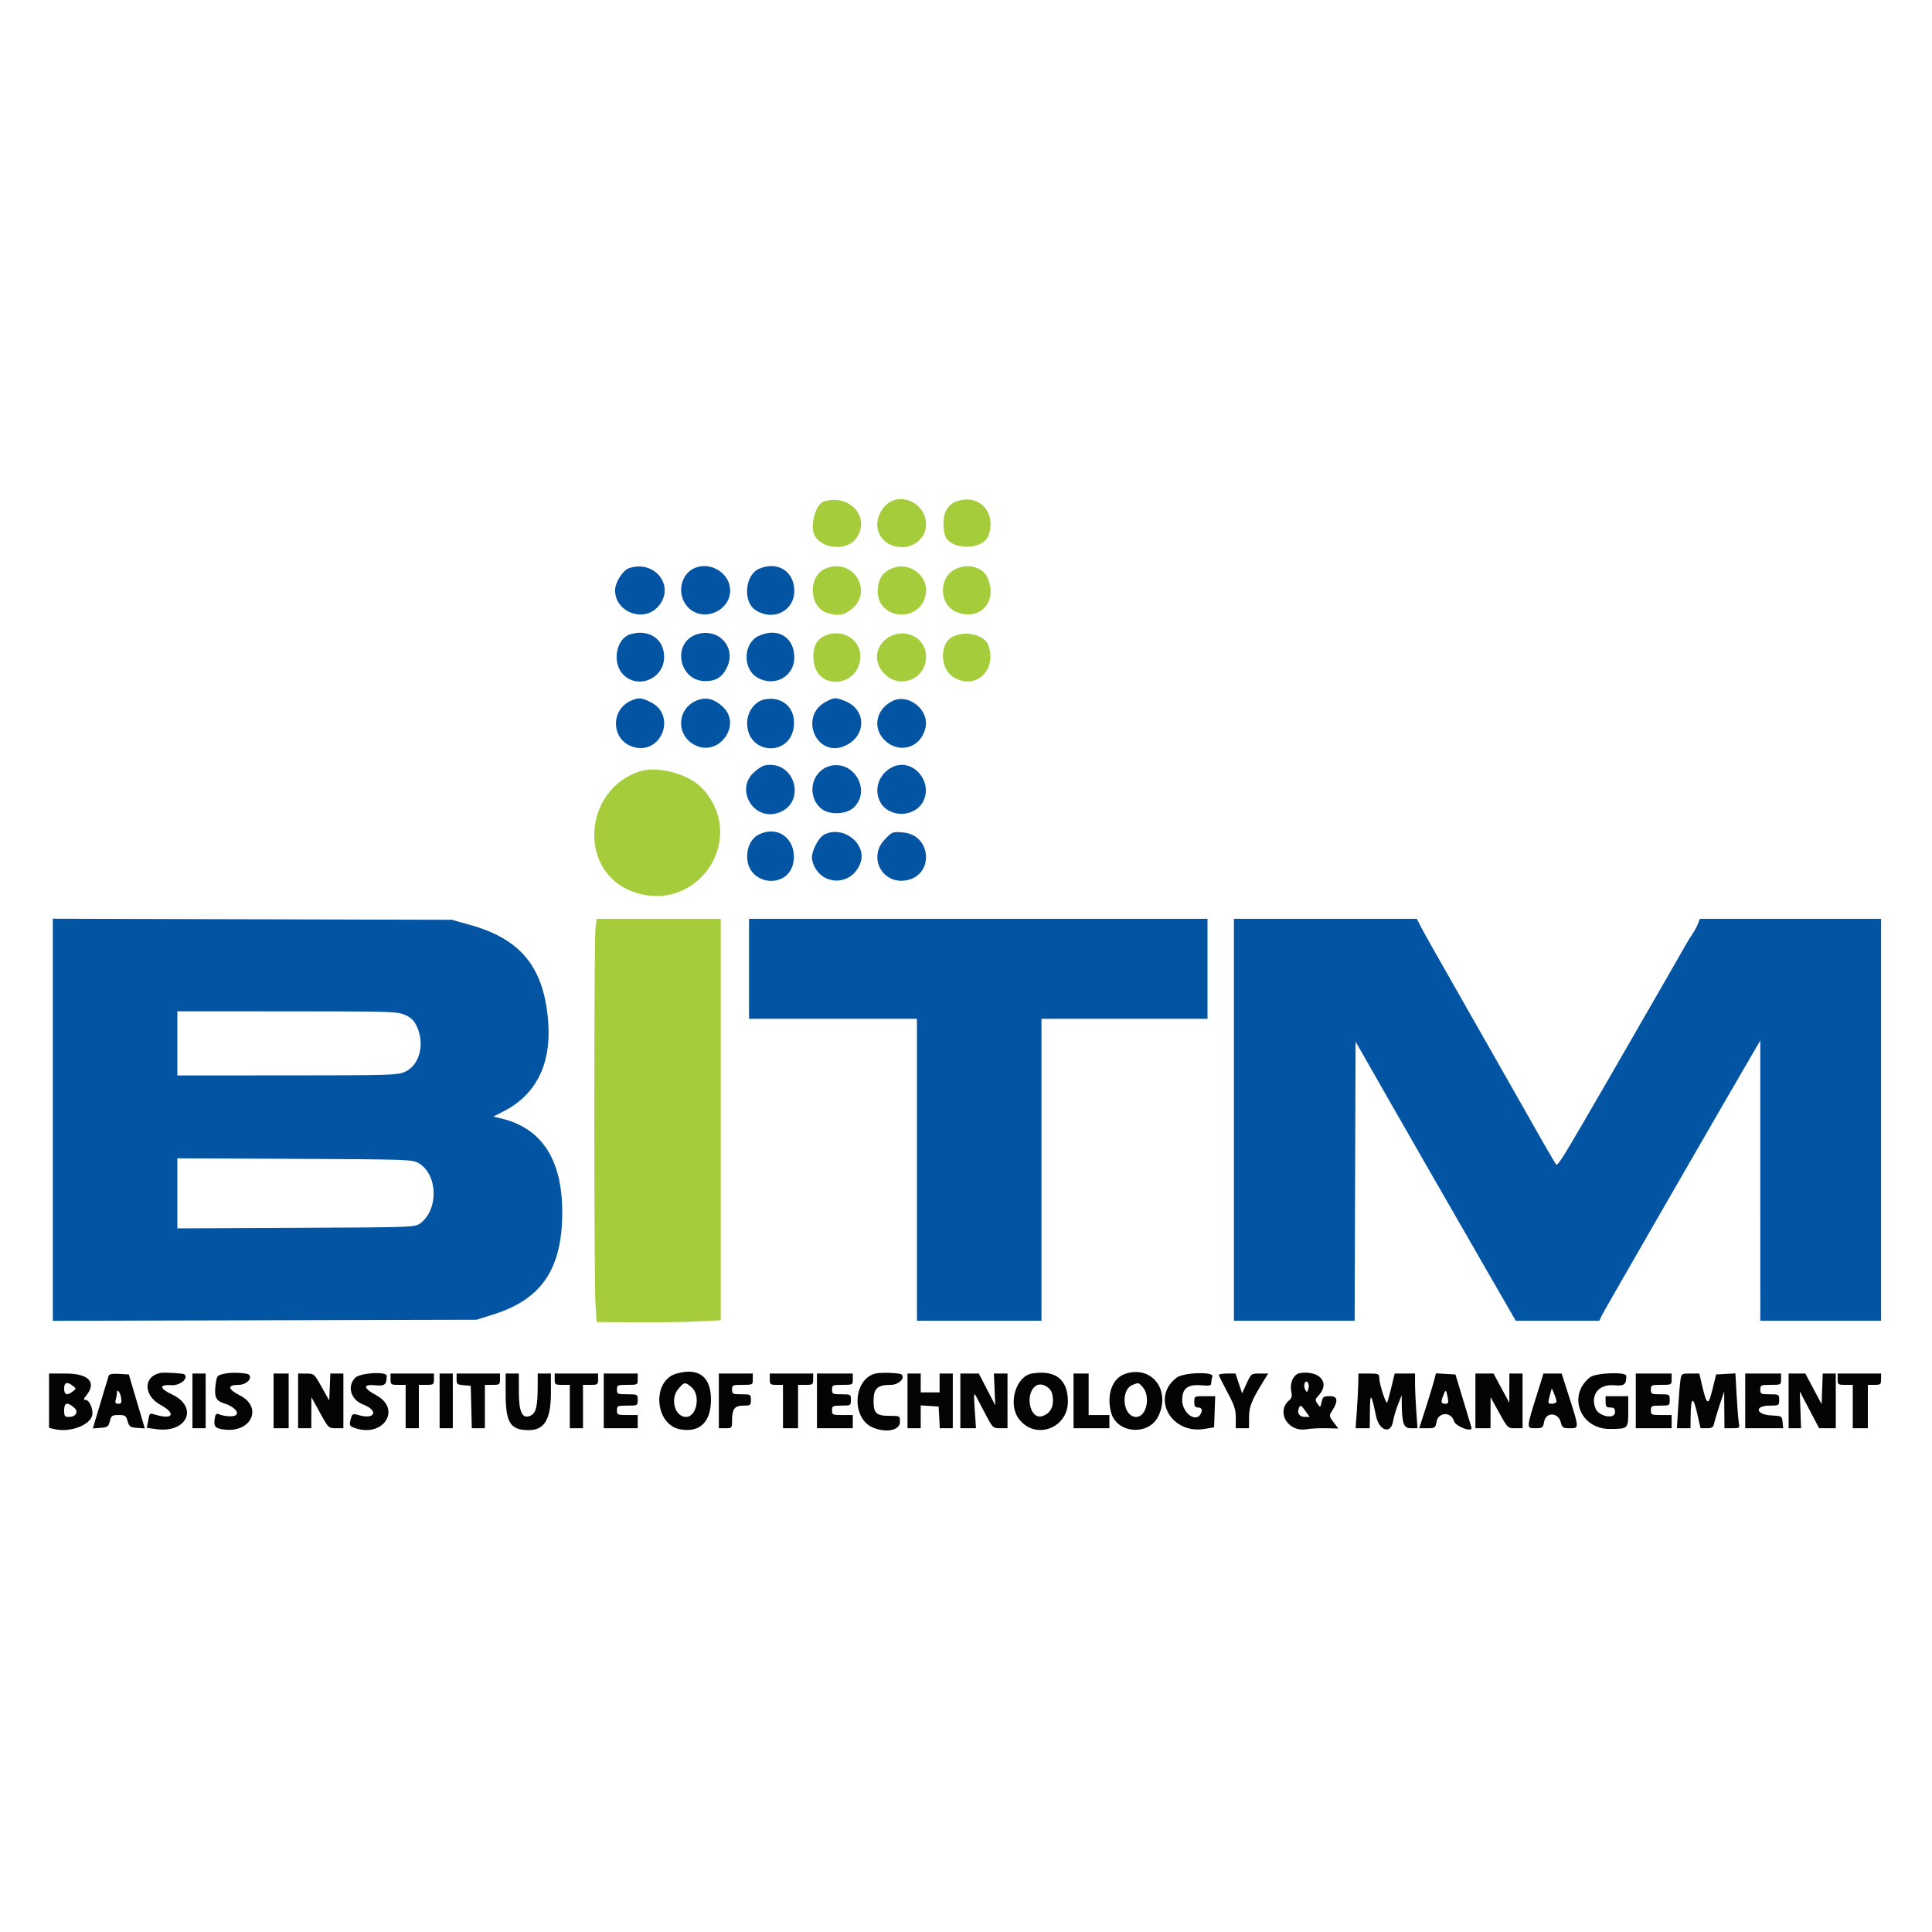 <svg id="svg" version="1.1" xmlns="http://www.w3.org/2000/svg" xmlns:xlink="http://www.w3.org/1999/xlink" width="400" height="400" viewBox="0, 0, 400,400"><g id="svgg"><path id="path0" d="M170.703 103.769 C 169.300 104.158,168.156 106.892,168.299 109.512 C 168.511 113.412,175.194 114.686,177.419 111.250 C 180.172 107.000,175.962 102.310,170.703 103.769 M182.896 105.149 C 180.064 108.834,182.234 113.281,186.863 113.281 C 189.102 113.281,191.247 111.600,191.632 109.543 C 192.596 104.405,186.013 101.094,182.896 105.149 M197.808 103.898 C 195.721 104.742,194.893 107.180,195.560 110.517 C 196.243 113.930,203.503 114.167,204.672 110.814 C 206.376 105.926,202.487 102.008,197.808 103.898 M170.851 117.749 C 167.158 119.356,167.523 125.860,171.366 126.927 C 173.465 127.510,174.240 127.447,175.662 126.580 C 181.274 123.158,176.894 115.119,170.851 117.749 M184.570 117.720 C 182.676 118.581,181.915 119.727,181.742 121.979 C 181.261 128.234,190.413 129.284,191.647 123.115 C 192.417 119.261,188.219 116.060,184.570 117.720 M197.650 117.913 C 194.224 119.738,194.470 125.281,198.040 126.709 C 202.878 128.645,206.571 124.642,204.506 119.700 C 203.530 117.364,200.274 116.515,197.650 117.913 M170.228 131.929 C 168.788 132.822,168.222 134.375,168.455 136.798 C 169.070 143.200,178.125 142.277,178.125 135.812 C 178.125 132.023,173.635 129.816,170.228 131.929 M183.024 132.678 C 180.968 134.675,181.099 137.666,183.333 139.713 C 186.974 143.050,192.548 139.866,191.630 134.974 C 190.912 131.149,185.959 129.828,183.024 132.678 M197.150 131.873 C 194.475 133.324,194.618 138.478,197.381 140.185 C 201.894 142.974,206.464 138.857,204.645 133.640 C 203.871 131.420,199.770 130.453,197.150 131.873 M132.422 159.718 C 120.763 163.547,119.667 180.238,130.793 184.523 C 144.073 189.639,155.033 173.876,145.518 163.344 C 142.759 160.290,136.205 158.475,132.422 159.718 M123.295 192.047 C 122.970 194.417,122.972 265.618,123.297 270.196 L 123.546 273.715 131.597 273.773 C 136.025 273.804,141.802 273.721,144.434 273.587 L 149.219 273.344 149.219 231.789 L 149.219 190.234 136.381 190.234 L 123.544 190.234 123.295 192.047 " stroke="none" fill="#a4cc3b" fill-rule="evenodd"></path><path id="path1" d="M130.224 117.640 C 128.924 118.081,127.344 120.597,127.344 122.226 C 127.344 126.686,133.177 128.947,136.193 125.657 C 139.959 121.547,135.675 115.794,130.224 117.640 M143.913 117.566 C 140.897 118.786,140.047 122.968,142.288 125.561 C 145.225 128.958,151.172 126.725,151.172 122.226 C 151.172 118.751,147.234 116.223,143.913 117.566 M157.154 117.759 C 154.232 119.030,153.753 124.567,156.414 126.310 C 160.045 128.690,164.448 126.517,164.452 122.344 C 164.455 118.279,160.980 116.095,157.154 117.759 M130.552 131.300 C 127.529 132.172,126.627 137.252,129.063 139.688 C 132.169 142.794,137.500 140.472,137.500 136.013 C 137.500 132.303,134.389 130.193,130.552 131.300 M144.154 131.370 C 139.058 133.123,140.565 141.016,145.995 141.016 C 148.257 141.016,149.562 140.188,150.536 138.135 C 152.528 133.937,148.648 129.825,144.154 131.370 M157.126 131.631 C 153.908 133.092,153.665 138.365,156.729 140.233 C 160.232 142.369,164.453 140.132,164.453 136.140 C 164.453 131.937,161.057 129.847,157.126 131.631 M130.860 144.970 C 126.222 146.819,126.496 153.407,131.264 154.691 C 136.993 156.234,140.079 148.085,134.779 145.410 C 132.873 144.448,132.323 144.387,130.860 144.970 M144.704 144.863 C 140.139 146.306,139.696 152.240,143.998 154.322 C 148.882 156.686,153.608 150.108,149.702 146.382 C 148.037 144.794,146.450 144.312,144.704 144.863 M158.300 144.804 C 156.288 145.199,154.688 147.369,154.688 149.700 C 154.688 156.338,163.823 156.812,164.371 150.203 C 164.678 146.500,161.961 144.084,158.300 144.804 M171.122 145.215 C 165.169 148.251,169.120 157.238,175.129 154.329 C 179.431 152.246,179.354 146.905,174.997 145.162 C 173.025 144.373,172.767 144.376,171.122 145.215 M184.942 145.065 C 181.591 146.568,180.586 150.334,182.848 152.911 C 185.849 156.328,190.808 154.951,191.650 150.467 C 192.309 146.953,188.168 143.619,184.942 145.065 M158.300 158.475 C 157.816 158.571,156.784 159.248,156.008 159.980 C 152.296 163.481,155.885 169.751,160.814 168.379 C 167.164 166.611,164.775 157.203,158.300 158.475 M171.726 158.617 C 167.938 159.719,166.943 164.816,170.012 167.399 C 171.652 168.779,175.181 168.669,176.757 167.188 C 180.509 163.664,176.698 157.171,171.726 158.617 M184.942 158.737 C 182.061 160.029,180.824 163.304,182.207 165.977 C 183.989 169.423,189.531 169.305,191.201 165.786 C 193.141 161.698,188.925 156.951,184.942 158.737 M156.939 172.877 C 155.549 173.631,154.688 175.340,154.688 177.344 C 154.688 183.554,163.689 184.260,164.324 178.099 C 164.794 173.530,160.861 170.749,156.939 172.877 M170.703 172.760 C 169.368 173.419,167.827 176.591,168.143 178.028 C 169.314 183.359,176.179 183.850,178.115 178.741 C 179.609 174.799,174.660 170.805,170.703 172.760 M183.146 173.841 C 179.649 177.517,182.705 183.189,187.681 182.255 C 193.468 181.169,192.875 172.841,186.975 172.352 C 184.760 172.168,184.724 172.183,183.146 173.841 M10.938 231.835 L 10.938 273.460 54.785 273.351 L 98.633 273.241 102.140 272.143 C 112.151 269.010,116.406 262.696,116.406 250.977 C 116.406 240.133,112.216 233.637,103.906 231.598 L 102.148 231.166 104.297 230.071 C 110.907 226.701,114.096 220.425,113.522 211.914 C 112.752 200.490,108.024 194.495,97.445 191.526 L 93.555 190.435 52.246 190.323 L 10.938 190.211 10.938 231.835 M155.078 200.586 L 155.078 210.938 172.461 210.938 L 189.844 210.938 189.844 242.188 L 189.844 273.438 202.734 273.438 L 215.625 273.438 215.625 242.188 L 215.625 210.938 232.813 210.938 L 250.000 210.938 250.000 200.586 L 250.000 190.234 202.539 190.234 L 155.078 190.234 155.078 200.586 M255.469 231.836 L 255.469 273.438 267.966 273.438 L 280.464 273.438 280.564 244.551 L 280.664 215.664 287.620 227.852 C 291.446 234.555,296.000 242.500,297.739 245.508 C 299.478 248.516,301.621 252.238,302.501 253.780 C 303.381 255.322,306.287 260.376,308.957 265.011 L 313.813 273.438 322.469 273.438 L 331.125 273.438 331.574 272.452 C 331.912 271.710,357.716 226.929,363.531 216.992 L 364.446 215.430 364.449 244.434 L 364.453 273.438 376.953 273.438 L 389.453 273.438 389.453 231.836 L 389.453 190.234 370.693 190.234 L 351.934 190.234 351.543 191.262 C 351.328 191.827,350.830 192.750,350.437 193.313 C 350.043 193.875,349.279 195.127,348.739 196.094 C 348.199 197.061,346.438 200.137,344.826 202.930 C 343.214 205.723,340.178 210.996,338.080 214.648 C 334.710 220.514,331.756 225.620,327.571 232.813 C 323.657 239.540,322.471 241.377,322.212 241.114 C 321.913 240.810,319.430 236.486,310.943 221.484 C 308.208 216.650,303.508 208.389,300.500 203.125 C 297.491 197.861,294.650 192.808,294.187 191.895 L 293.343 190.234 274.406 190.234 L 255.469 190.234 255.469 231.836 M83.900 210.152 C 85.177 210.731,85.753 211.307,86.333 212.584 C 87.978 216.210,86.844 220.543,83.900 221.880 C 82.305 222.604,81.165 222.639,59.473 222.648 L 36.719 222.656 36.719 216.016 L 36.719 209.375 59.473 209.384 C 81.165 209.392,82.305 209.428,83.900 210.152 M86.690 240.825 C 90.673 243.165,90.845 250.481,86.983 253.297 C 85.902 254.086,85.408 254.104,61.300 254.210 L 36.719 254.319 36.719 247.068 L 36.719 239.816 61.035 239.927 C 84.594 240.036,85.393 240.064,86.690 240.825 " stroke="none" fill="#0454a4" fill-rule="evenodd"></path><path id="path2" d="M33.203 284.257 C 29.633 284.948,29.662 288.933,33.251 290.880 C 36.357 292.565,35.910 293.928,32.555 293.001 C 30.834 292.526,30.994 292.425,30.663 294.197 L 30.397 295.620 32.370 295.891 C 38.754 296.769,41.188 291.314,35.584 288.689 C 32.936 287.449,32.918 286.596,35.543 286.779 C 37.279 286.899,39.103 285.362,38.185 284.551 C 37.922 284.319,34.063 284.091,33.203 284.257 M46.773 284.351 C 44.936 284.717,44.901 284.755,44.645 286.663 C 44.308 289.181,44.699 290.044,46.412 290.557 C 48.354 291.139,49.642 292.453,48.813 293.007 C 48.249 293.383,46.498 293.273,45.263 292.783 C 44.777 292.591,44.586 292.811,44.453 293.717 C 44.216 295.330,44.549 295.727,46.338 295.967 C 52.027 296.730,54.518 291.355,49.624 288.875 C 47.099 287.595,47.011 286.719,49.407 286.719 C 51.000 286.719,52.346 285.361,51.512 284.597 C 51.131 284.248,48.081 284.090,46.773 284.351 M140.018 284.402 C 134.914 285.885,135.528 294.931,140.799 295.920 C 144.701 296.652,147.015 294.617,147.186 290.302 C 147.391 285.152,144.793 283.014,140.018 284.402 M181.256 284.373 C 176.609 285.504,176.216 293.674,180.717 295.555 C 183.521 296.727,186.328 296.136,186.328 294.374 C 186.328 293.137,186.327 293.136,184.223 293.136 C 181.420 293.136,180.859 292.616,180.859 290.013 C 180.859 287.475,181.677 286.719,184.420 286.719 C 186.056 286.719,187.488 285.332,186.640 284.568 C 186.268 284.233,182.406 284.093,181.256 284.373 M213.712 284.359 C 210.368 284.892,208.645 290.534,210.871 293.658 C 214.134 298.235,221.094 295.854,221.094 290.161 C 221.094 285.606,218.530 283.590,213.712 284.359 M232.849 284.483 C 230.251 285.416,229.062 288.804,230.047 292.464 C 231.220 296.819,237.829 297.326,239.820 293.213 C 242.479 287.721,238.322 282.516,232.849 284.483 M269.261 284.262 C 267.820 284.446,266.943 286.280,267.369 288.220 C 267.540 288.999,267.421 289.488,266.969 289.863 C 264.102 292.243,266.605 296.562,270.474 295.911 C 271.352 295.763,273.200 295.669,274.580 295.701 L 277.089 295.760 276.097 294.459 C 275.209 293.295,275.162 293.071,275.650 292.336 C 277.110 290.137,277.026 289.063,275.394 289.063 C 274.032 289.063,273.865 289.176,273.626 290.267 C 273.363 291.463,273.357 291.466,272.772 290.629 C 272.233 289.861,272.254 289.712,273.005 288.912 C 275.415 286.346,273.320 283.744,269.261 284.262 M10.156 290.008 L 10.156 295.641 11.369 295.907 C 14.809 296.663,19.141 294.838,19.141 292.634 C 19.141 291.309,18.413 289.844,17.755 289.844 C 17.230 289.844,17.260 289.680,17.940 288.815 C 20.034 286.153,18.314 284.375,13.644 284.375 L 10.156 284.375 10.156 290.008 M22.491 284.843 C 22.405 285.123,21.634 287.690,20.777 290.548 L 19.219 295.744 20.817 295.626 C 22.255 295.520,22.448 295.381,22.742 294.238 C 23.040 293.084,23.205 292.969,24.564 292.969 C 25.916 292.969,26.093 293.090,26.421 294.238 C 26.745 295.374,26.951 295.520,28.381 295.626 L 29.980 295.743 28.326 290.157 L 26.672 284.570 24.660 284.452 C 23.263 284.370,22.600 284.490,22.491 284.843 M39.844 290.039 L 39.844 295.703 41.211 295.703 L 42.578 295.703 42.578 290.039 L 42.578 284.375 41.211 284.375 L 39.844 284.375 39.844 290.039 M56.641 290.039 L 56.641 295.703 58.203 295.703 L 59.766 295.703 59.766 290.039 L 59.766 284.375 58.203 284.375 L 56.641 284.375 56.641 290.039 M61.719 290.039 L 61.719 295.703 63.086 295.703 L 64.453 295.703 64.460 292.480 L 64.468 289.258 66.241 292.480 C 67.997 295.672,68.030 295.703,69.554 295.703 L 71.094 295.703 71.094 290.039 L 71.094 284.375 69.744 284.375 L 68.394 284.375 68.279 287.166 L 68.164 289.957 66.602 287.175 C 65.050 284.412,65.028 284.393,63.379 284.384 L 61.719 284.375 61.719 290.039 M73.506 285.279 C 71.807 287.087,72.652 289.828,75.208 290.804 C 78.444 292.040,77.667 293.958,74.319 292.998 C 72.954 292.606,72.887 292.651,72.517 294.201 C 72.301 295.104,72.427 295.292,73.498 295.666 C 79.367 297.712,83.221 291.747,77.892 288.864 C 75.148 287.380,75.072 286.551,77.705 286.804 C 79.677 286.994,80.053 286.686,80.073 284.863 C 80.084 283.876,74.491 284.230,73.506 285.279 M80.859 285.547 C 80.859 286.654,80.946 286.719,82.422 286.719 L 83.984 286.719 83.984 291.211 L 83.984 295.703 85.352 295.703 L 86.719 295.703 86.719 291.211 L 86.719 286.719 88.281 286.719 C 89.757 286.719,89.844 286.654,89.844 285.547 L 89.844 284.375 85.352 284.375 L 80.859 284.375 80.859 285.547 M91.016 290.039 L 91.016 295.703 92.383 295.703 L 93.750 295.703 93.750 290.039 L 93.750 284.375 92.383 284.375 L 91.016 284.375 91.016 290.039 M94.531 285.523 C 94.531 286.568,94.663 286.683,95.996 286.793 L 97.461 286.914 97.571 291.309 L 97.682 295.703 99.036 295.703 L 100.391 295.703 100.391 291.211 L 100.391 286.719 101.953 286.719 C 103.429 286.719,103.516 286.654,103.516 285.547 L 103.516 284.375 99.023 284.375 L 94.531 284.375 94.531 285.523 M104.688 288.489 C 104.688 294.557,105.654 296.094,109.471 296.094 C 112.740 296.094,114.063 293.855,114.063 288.320 L 114.063 284.375 112.695 284.375 L 111.328 284.375 111.324 287.012 C 111.317 291.151,110.972 292.579,109.858 293.087 C 108.125 293.876,107.422 292.422,107.422 288.043 L 107.422 284.375 106.055 284.375 L 104.688 284.375 104.688 288.489 M114.844 285.547 C 114.844 286.654,114.931 286.719,116.406 286.719 L 117.969 286.719 117.969 291.211 L 117.969 295.703 119.336 295.703 L 120.703 295.703 120.703 291.211 L 120.703 286.719 122.266 286.719 C 123.741 286.719,123.828 286.654,123.828 285.547 L 123.828 284.375 119.336 284.375 L 114.844 284.375 114.844 285.547 M125.000 290.039 L 125.000 295.703 128.516 295.703 L 132.031 295.703 132.031 294.336 L 132.031 292.969 129.883 292.969 C 127.852 292.969,127.734 292.915,127.734 291.992 C 127.734 291.069,127.852 291.016,129.883 291.016 C 132.010 291.016,132.031 291.004,132.031 289.844 C 132.031 288.684,132.010 288.672,129.883 288.672 C 127.852 288.672,127.734 288.619,127.734 287.695 C 127.734 286.772,127.852 286.719,129.883 286.719 C 132.010 286.719,132.031 286.707,132.031 285.547 L 132.031 284.375 128.516 284.375 L 125.000 284.375 125.000 290.039 M148.828 290.039 L 148.828 295.703 150.195 295.703 C 151.534 295.703,151.563 295.670,151.563 294.115 C 151.563 291.714,152.094 291.016,153.920 291.016 C 155.380 291.016,155.469 290.949,155.469 289.844 C 155.469 288.698,155.425 288.672,153.516 288.672 C 151.693 288.672,151.563 288.607,151.563 287.695 C 151.563 286.772,151.680 286.719,153.711 286.719 C 155.838 286.719,155.859 286.707,155.859 285.547 L 155.859 284.375 152.344 284.375 L 148.828 284.375 148.828 290.039 M159.375 285.547 C 159.375 286.626,159.484 286.719,160.742 286.719 L 162.109 286.719 162.109 291.211 L 162.109 295.703 163.672 295.703 L 165.234 295.703 165.234 291.211 L 165.234 286.719 166.797 286.719 C 168.273 286.719,168.359 286.654,168.359 285.547 L 168.359 284.375 163.867 284.375 L 159.375 284.375 159.375 285.547 M169.141 290.039 L 169.141 295.703 172.852 295.703 L 176.563 295.703 176.563 294.336 L 176.563 292.969 174.414 292.969 C 172.383 292.969,172.266 292.915,172.266 291.992 C 172.266 291.081,172.396 291.016,174.219 291.016 C 176.128 291.016,176.172 290.990,176.172 289.844 C 176.172 288.698,176.128 288.672,174.219 288.672 C 172.396 288.672,172.266 288.607,172.266 287.695 C 172.266 286.772,172.383 286.719,174.414 286.719 C 176.541 286.719,176.563 286.707,176.563 285.547 L 176.563 284.375 172.852 284.375 L 169.141 284.375 169.141 290.039 M187.891 290.039 L 187.891 295.703 189.258 295.703 L 190.625 295.703 190.625 293.338 L 190.625 290.973 192.480 291.092 L 194.336 291.211 194.453 293.457 L 194.570 295.703 195.918 295.703 L 197.266 295.703 197.266 290.039 L 197.266 284.375 195.898 284.375 L 194.531 284.375 194.531 286.328 L 194.531 288.281 192.578 288.281 L 190.625 288.281 190.625 286.328 L 190.625 284.375 189.258 284.375 L 187.891 284.375 187.891 290.039 M198.828 290.039 L 198.828 295.703 200.448 295.703 L 202.068 295.703 201.810 291.895 C 201.586 288.597,201.620 288.217,202.069 289.063 C 202.355 289.600,203.258 291.313,204.077 292.871 C 205.534 295.644,205.597 295.703,207.080 295.703 L 208.594 295.703 208.594 290.039 L 208.594 284.375 207.186 284.375 L 205.779 284.375 205.917 287.661 L 206.055 290.948 204.354 287.661 L 202.652 284.375 200.740 284.375 L 198.828 284.375 198.828 290.039 M222.266 290.039 L 222.266 295.703 225.977 295.703 L 229.688 295.703 229.688 294.336 L 229.688 292.969 227.539 292.969 L 225.391 292.969 225.391 288.672 L 225.391 284.375 223.828 284.375 L 222.266 284.375 222.266 290.039 M243.641 285.209 C 238.197 289.270,242.405 297.029,249.408 295.840 L 251.367 295.508 251.481 292.285 L 251.594 289.063 249.430 289.063 C 247.286 289.063,247.266 289.073,247.266 290.234 C 247.266 291.146,247.439 291.406,248.047 291.406 C 248.856 291.406,249.046 292.020,248.503 292.876 C 247.462 294.516,244.816 292.474,244.764 289.989 C 244.712 287.494,245.861 286.570,248.726 286.808 C 250.488 286.954,250.781 286.881,250.781 286.295 C 250.781 285.918,250.888 285.333,251.018 284.993 C 251.419 283.949,245.082 284.135,243.641 285.209 M252.350 284.668 C 252.354 284.829,253.145 286.429,254.108 288.223 C 255.564 290.934,255.859 291.841,255.859 293.594 L 255.859 295.703 257.227 295.703 L 258.594 295.703 258.601 293.457 C 258.608 291.204,259.105 289.972,261.699 285.774 L 262.564 284.375 260.800 284.375 C 259.051 284.375,259.028 284.393,258.101 286.426 L 257.167 288.477 256.482 286.426 L 255.797 284.375 254.070 284.375 C 253.121 284.375,252.347 284.507,252.350 284.668 M281.213 286.426 C 281.193 287.554,281.061 290.103,280.920 292.090 L 280.664 295.703 282.129 295.703 L 283.594 295.703 283.627 292.090 C 283.664 288.193,283.889 288.385,284.891 293.164 C 285.541 296.266,287.966 297.018,288.418 294.259 C 288.552 293.442,289.007 291.895,289.429 290.820 L 290.198 288.867 290.216 290.473 C 290.265 294.750,290.609 295.703,292.104 295.703 L 293.476 295.703 293.223 292.127 C 293.083 290.161,292.969 287.612,292.969 286.463 L 292.969 284.375 290.862 284.375 L 288.756 284.375 288.074 287.207 C 287.700 288.765,287.303 290.196,287.194 290.387 C 286.950 290.815,285.561 286.471,285.553 285.254 C 285.547 284.450,285.364 284.375,283.398 284.375 L 281.250 284.375 281.213 286.426 M296.861 286.015 C 296.615 286.939,295.834 289.497,295.123 291.699 L 293.832 295.703 295.505 295.703 C 297.108 295.703,297.189 295.646,297.435 294.336 C 297.813 292.321,300.463 292.249,301.030 294.238 C 301.334 295.303,304.793 296.623,304.673 295.628 C 304.665 295.562,303.910 293.047,302.995 290.039 L 301.332 284.570 299.319 284.453 L 297.306 284.336 296.861 286.015 M305.469 290.039 L 305.469 295.703 307.031 295.703 L 308.594 295.703 308.601 292.480 L 308.608 289.258 310.382 292.480 C 312.138 295.672,312.170 295.703,313.695 295.703 L 315.234 295.703 315.234 290.039 L 315.234 284.375 313.867 284.375 L 312.500 284.375 312.491 287.402 L 312.483 290.430 310.851 287.402 L 309.220 284.375 307.344 284.375 L 305.469 284.375 305.469 290.039 M318.187 288.770 C 315.999 295.780,316.003 295.703,317.876 295.703 C 319.364 295.703,319.458 295.632,319.705 294.314 C 320.080 292.314,322.610 292.403,323.133 294.434 C 323.435 295.606,323.582 295.703,325.060 295.703 C 326.978 295.703,326.982 295.789,324.748 288.819 L 323.323 284.375 321.441 284.375 L 319.558 284.375 318.187 288.770 M329.204 285.146 C 324.434 288.898,327.148 295.910,333.349 295.855 C 337.114 295.822,337.109 295.827,337.109 292.164 L 337.109 289.063 334.766 289.063 L 332.422 289.063 332.422 290.234 C 332.422 291.224,332.574 291.406,333.398 291.406 C 334.180 291.406,334.375 291.602,334.375 292.383 C 334.375 293.939,330.967 293.267,330.321 291.584 C 329.238 288.761,331.030 286.539,334.180 286.800 C 336.334 286.979,336.693 286.704,336.713 284.863 C 336.723 283.976,330.388 284.214,329.204 285.146 M338.672 290.039 L 338.672 295.703 342.383 295.703 L 346.094 295.703 346.094 294.336 L 346.094 292.969 343.945 292.969 C 341.914 292.969,341.797 292.915,341.797 291.992 C 341.797 291.081,341.927 291.016,343.750 291.016 C 345.660 291.016,345.703 290.990,345.703 289.844 C 345.703 288.698,345.660 288.672,343.750 288.672 C 341.927 288.672,341.797 288.607,341.797 287.695 C 341.797 286.772,341.914 286.719,343.945 286.719 C 346.072 286.719,346.094 286.707,346.094 285.547 L 346.094 284.375 342.383 284.375 L 338.672 284.375 338.672 290.039 M347.904 285.840 C 347.788 286.646,347.580 289.194,347.442 291.504 L 347.190 295.703 348.595 295.703 L 350.000 295.703 350.027 293.262 C 350.073 289.199,350.537 288.943,351.356 292.529 L 352.081 295.703 353.377 295.703 C 354.473 295.703,354.709 295.537,354.910 294.629 C 355.040 294.038,355.557 292.324,356.058 290.820 L 356.970 288.086 357.000 291.895 L 357.031 295.703 358.625 295.703 C 360.152 295.703,360.210 295.659,360.014 294.629 C 359.902 294.038,359.695 291.481,359.553 288.946 L 359.296 284.337 357.302 284.454 L 355.309 284.570 354.539 287.695 C 353.673 291.212,353.370 291.040,352.303 286.426 L 351.829 284.375 349.972 284.375 C 348.125 284.375,348.114 284.382,347.904 285.840 M361.328 290.039 L 361.328 295.703 365.259 295.703 L 369.190 295.703 369.068 294.434 C 368.947 293.178,368.920 293.163,366.699 293.047 C 363.453 292.878,363.185 291.016,366.406 291.016 C 368.316 291.016,368.359 290.990,368.359 289.844 C 368.359 288.698,368.316 288.672,366.406 288.672 C 364.583 288.672,364.453 288.607,364.453 287.695 C 364.453 286.772,364.570 286.719,366.602 286.719 C 368.728 286.719,368.750 286.707,368.750 285.547 L 368.750 284.375 365.039 284.375 L 361.328 284.375 361.328 290.039 M370.313 290.039 L 370.313 295.703 371.600 295.703 L 372.888 295.703 372.757 291.895 L 372.627 288.086 374.632 291.895 L 376.637 295.703 378.358 295.703 L 380.078 295.703 380.078 290.039 L 380.078 284.375 378.727 284.375 L 377.375 284.375 377.262 287.547 L 377.148 290.718 375.461 287.547 L 373.773 284.375 372.043 284.375 L 370.313 284.375 370.313 290.039 M380.469 285.547 C 380.469 286.654,380.556 286.719,382.031 286.719 L 383.594 286.719 383.594 291.211 L 383.594 295.703 385.156 295.703 L 386.719 295.703 386.719 291.211 L 386.719 286.719 388.086 286.719 C 389.345 286.719,389.453 286.626,389.453 285.547 L 389.453 284.375 384.961 284.375 L 380.469 284.375 380.469 285.547 M270.891 287.524 C 270.638 288.320,270.572 288.341,270.233 287.735 C 270.026 287.365,269.965 286.780,270.097 286.434 C 270.477 285.445,271.225 286.472,270.891 287.524 M15.062 286.914 C 15.813 287.494,15.813 287.506,15.062 288.086 C 13.877 289.001,13.281 288.805,13.281 287.500 C 13.281 286.195,13.877 285.999,15.062 286.914 M143.196 287.233 C 145.104 288.874,144.261 293.359,142.044 293.359 C 139.723 293.359,138.683 289.647,140.424 287.579 C 141.679 286.086,141.839 286.066,143.196 287.233 M217.815 288.505 C 218.413 290.886,217.596 292.711,215.707 293.214 C 213.067 293.917,212.110 288.199,214.636 286.817 C 215.689 286.241,217.487 287.196,217.815 288.505 M236.520 287.105 C 238.294 289.066,237.409 293.359,235.231 293.359 C 232.487 293.359,231.871 287.780,234.498 286.721 C 235.704 286.236,235.739 286.242,236.520 287.105 M322.248 290.137 C 322.258 290.405,321.851 290.625,321.343 290.625 C 320.454 290.625,320.436 290.567,320.849 289.021 L 321.277 287.417 321.754 288.533 C 322.016 289.146,322.238 289.868,322.248 290.137 M25.083 289.448 C 25.224 290.412,25.118 290.625,24.496 290.625 C 23.900 290.625,23.787 290.437,23.973 289.746 C 24.102 289.263,24.210 288.637,24.213 288.356 C 24.223 287.403,24.909 288.264,25.083 289.448 M299.739 289.355 C 299.945 290.441,299.869 290.625,299.209 290.625 C 298.332 290.625,298.271 290.332,298.839 288.838 C 299.310 287.598,299.416 287.659,299.739 289.355 M15.276 291.361 C 16.369 292.247,15.776 293.359,14.210 293.359 C 13.409 293.359,13.281 293.171,13.281 291.992 C 13.281 290.420,13.880 290.231,15.276 291.361 M270.313 292.188 L 271.147 293.359 270.132 293.359 C 269.061 293.359,268.514 292.584,268.891 291.602 C 269.204 290.787,269.361 290.852,270.313 292.188 " stroke="none" fill="#040404" fill-rule="evenodd"></path><path id="path3" d="" stroke="none" fill="#a8b054" fill-rule="evenodd"></path><path id="path4" d="" stroke="none" fill="#584854" fill-rule="evenodd"></path></g></svg>